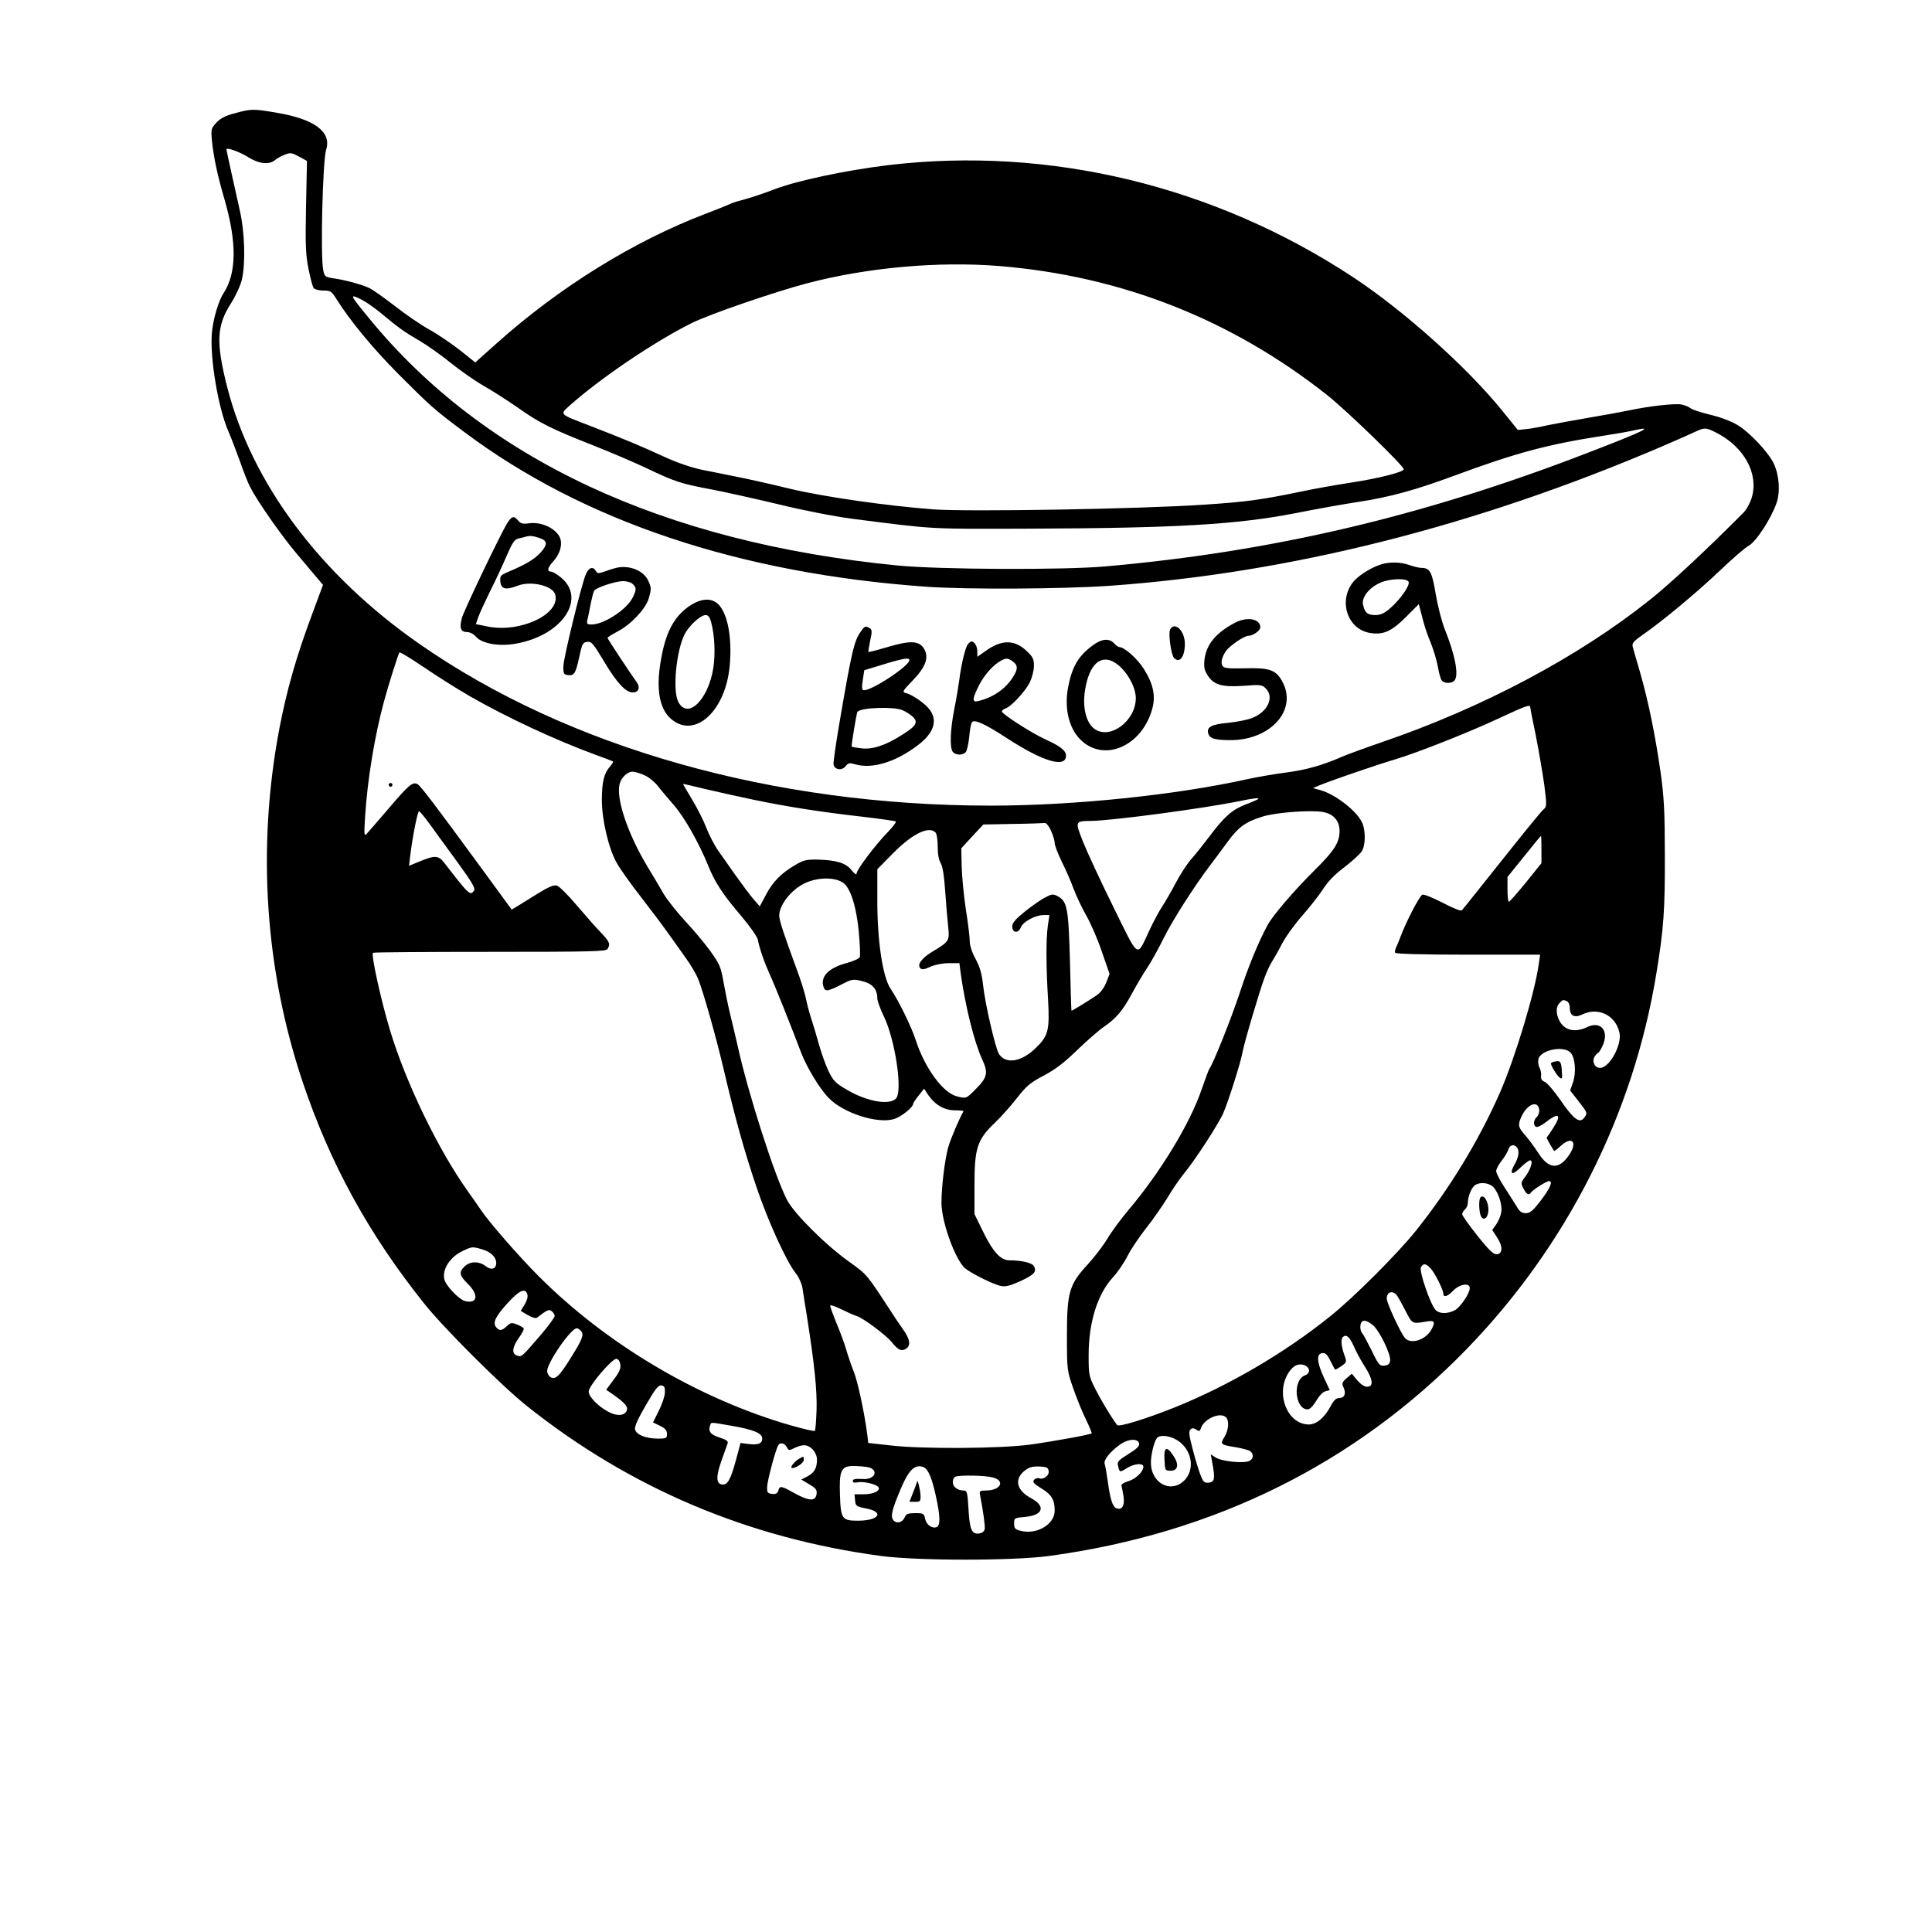 <?xml version="1.0" standalone="no"?>
<!DOCTYPE svg PUBLIC "-//W3C//DTD SVG 20010904//EN"
 "http://www.w3.org/TR/2001/REC-SVG-20010904/DTD/svg10.dtd">
<svg version="1.0" xmlns="http://www.w3.org/2000/svg"
 width="1024pt" height="1024pt" viewBox="0 0 1024 1024"
 preserveAspectRatio="xMidYMid meet">
<g transform="translate(0,1024) scale(0.1,-0.1)"
fill="#000000" stroke="none">
<path d="M1246 9640 c-51 -13 -78 -27 -99 -50 -28 -30 -29 -35 -24 -93 9 -90
30 -187 65 -307 68 -233 67 -396 -3 -504 -27 -40 -56 -140 -62 -211 -11 -132
33 -395 87 -520 12 -27 39 -97 60 -155 20 -58 45 -121 55 -140 38 -75 167
-260 247 -354 45 -54 96 -114 111 -132 l29 -34 -55 -148 c-86 -230 -136 -405
-176 -612 -120 -632 -77 -1281 125 -1880 145 -430 349 -802 643 -1170 103
-129 411 -437 546 -544 546 -434 1172 -699 1875 -793 194 -26 698 -26 890 0
874 118 1623 489 2213 1096 532 548 884 1244 1006 1991 39 236 46 339 45 625
0 231 -4 308 -22 438 -29 202 -64 374 -108 529 -20 67 -38 132 -41 143 -3 16
8 29 53 60 103 71 286 223 409 340 66 63 135 123 154 133 39 21 120 146 147
226 21 61 14 148 -15 210 -30 61 -128 165 -193 204 -32 19 -92 42 -144 54 -49
12 -96 27 -105 35 -8 7 -29 15 -46 19 -35 7 -176 -9 -278 -31 -38 -8 -137 -26
-220 -40 -82 -14 -178 -32 -213 -39 -34 -8 -83 -17 -110 -20 l-47 -5 -85 105
c-187 230 -520 528 -790 706 -734 483 -1607 694 -2460 593 -225 -27 -490 -83
-610 -130 -47 -18 -114 -41 -148 -50 -35 -9 -71 -20 -80 -25 -10 -5 -66 -28
-127 -51 -385 -146 -780 -391 -1113 -689 l-113 -101 -80 64 c-45 35 -118 85
-163 110 -46 25 -128 82 -183 125 -56 43 -116 86 -135 95 -40 19 -127 43 -192
52 -43 7 -46 10 -53 44 -15 76 -3 580 16 639 28 92 -60 159 -254 193 -133 23
-142 23 -229 -1z m68 -232 c56 -36 112 -43 143 -17 10 9 33 22 52 29 30 12 37
11 76 -10 l42 -23 -5 -241 c-4 -204 -2 -255 13 -331 10 -49 22 -96 28 -102 5
-7 28 -13 51 -13 38 0 43 -3 71 -48 73 -115 191 -258 325 -393 173 -173 188
-187 351 -309 631 -473 1461 -750 2451 -820 215 -15 720 -12 967 5 958 68
1938 315 2921 735 80 34 163 71 184 81 51 24 57 24 114 -5 146 -75 224 -216
187 -342 -8 -28 -28 -65 -43 -80 -198 -199 -391 -379 -497 -463 -381 -304
-887 -572 -1422 -755 -87 -30 -180 -64 -208 -76 -102 -45 -192 -71 -302 -85
-61 -8 -153 -24 -203 -35 -378 -84 -920 -140 -1358 -140 -1155 0 -2240 307
-3029 857 -526 366 -889 852 -1019 1362 -60 237 -56 324 20 443 26 41 50 94
58 126 20 87 15 251 -10 362 -32 142 -72 324 -72 328 0 13 70 -13 114 -40z
m3982 -578 c647 -53 1229 -282 1737 -683 105 -83 407 -376 407 -394 0 -15
-134 -49 -286 -72 -72 -11 -185 -31 -251 -45 -217 -45 -295 -56 -523 -71 -343
-23 -1240 -38 -1430 -25 -251 19 -580 66 -765 110 -93 23 -215 50 -270 61 -55
11 -142 29 -194 39 -61 13 -133 38 -205 71 -121 56 -208 92 -391 163 -164 63
-159 58 -105 107 163 145 448 338 645 436 91 46 443 167 615 212 317 83 692
117 1016 91z m-3376 -180 c21 -11 67 -43 102 -72 87 -73 122 -98 203 -145 39
-23 112 -74 162 -115 51 -41 131 -97 178 -124 48 -27 130 -80 183 -117 113
-80 176 -111 402 -200 91 -36 217 -90 280 -120 149 -71 180 -81 346 -112 77
-15 238 -51 359 -80 132 -32 286 -62 385 -75 439 -56 394 -54 940 -52 769 3
1092 21 1406 82 110 22 261 49 335 60 165 25 305 64 502 137 333 123 496 167
792 213 66 10 142 23 169 30 112 25 43 -8 -254 -122 -868 -335 -1667 -522
-2550 -600 -225 -20 -882 -17 -1105 5 -1242 122 -2189 565 -2798 1309 -106
129 -108 134 -37 98z m570 -2100 c199 -114 455 -233 665 -310 50 -18 92 -34
94 -36 3 -2 -5 -14 -16 -27 -31 -34 -43 -82 -43 -177 0 -106 36 -258 79 -334
16 -29 73 -110 128 -180 54 -70 118 -155 142 -189 24 -34 67 -93 94 -132 28
-38 58 -90 68 -115 29 -75 94 -305 134 -475 61 -261 111 -439 174 -625 61
-182 160 -398 209 -459 16 -20 31 -54 35 -76 3 -22 13 -85 22 -140 42 -265 56
-404 53 -507 -2 -58 -6 -109 -9 -112 -3 -3 -60 10 -127 29 -489 141 -976 429
-1338 792 -103 103 -264 288 -303 347 -9 13 -41 60 -72 103 -156 219 -328 574
-412 853 -47 156 -101 399 -90 410 3 3 281 5 619 5 536 0 616 2 624 15 16 26
11 38 -32 84 -24 24 -81 89 -128 144 -47 56 -95 104 -108 108 -17 5 -43 -6
-100 -41 -42 -26 -91 -56 -108 -67 l-32 -19 -163 223 c-246 336 -319 432 -336
442 -25 14 -47 -4 -153 -129 -57 -66 -109 -127 -117 -135 -13 -13 -14 -3 -8
90 12 195 51 432 101 615 24 88 73 243 81 257 2 4 59 -31 126 -76 67 -46 178
-116 247 -156z m5620 -56 c0 -3 13 -72 30 -152 16 -81 36 -199 45 -262 14
-109 13 -116 -4 -130 -10 -8 -82 -96 -161 -195 -171 -214 -260 -327 -272 -340
-5 -5 -44 10 -101 40 -52 27 -100 46 -108 43 -15 -6 -86 -142 -116 -223 -8
-22 -19 -48 -24 -58 -5 -10 -7 -22 -4 -27 4 -6 155 -10 387 -10 l381 0 -7 -48
c-20 -149 -125 -498 -206 -683 -111 -253 -268 -511 -447 -734 -95 -119 -330
-354 -452 -451 -242 -195 -535 -366 -821 -482 -152 -61 -300 -107 -309 -95
-33 44 -85 131 -115 190 -35 70 -36 76 -36 181 0 173 47 324 129 412 23 25 57
74 76 111 18 36 63 103 100 150 37 46 87 119 113 161 25 43 64 99 85 125 59
71 184 263 211 324 26 60 91 264 101 319 8 48 92 332 118 400 11 30 28 66 37
80 9 14 34 57 54 96 20 39 68 105 105 147 38 43 88 106 111 141 28 44 65 82
116 120 40 31 81 68 91 83 22 33 22 117 0 158 -31 61 -140 144 -215 166 l-43
12 33 14 c62 26 313 112 402 138 112 33 404 148 566 225 120 56 150 67 150 54z
m-4694 -363 c23 -10 54 -36 70 -56 16 -21 55 -67 87 -104 57 -66 131 -198 181
-320 35 -87 75 -149 173 -264 46 -54 85 -110 89 -125 11 -55 36 -125 65 -189
28 -61 111 -269 165 -412 30 -78 99 -193 147 -241 77 -80 259 -138 346 -111
37 11 101 62 101 81 0 4 13 24 29 43 l29 37 22 -34 c37 -53 86 -81 142 -81 26
0 47 -2 45 -5 -20 -33 -69 -147 -81 -190 -18 -64 -36 -209 -36 -296 0 -99 73
-301 125 -346 32 -27 152 -87 191 -94 25 -5 50 2 103 26 73 34 87 50 71 79 -9
18 -66 31 -131 31 -45 0 -86 45 -137 149 l-47 96 0 155 c0 195 15 240 107 328
33 31 86 91 118 132 51 65 71 82 142 119 61 32 109 69 178 136 52 50 115 105
140 122 66 45 102 88 150 178 24 44 60 105 81 136 20 30 59 100 86 155 49 99
162 275 248 389 25 33 67 89 93 125 56 76 92 103 181 131 70 23 259 37 324 25
55 -10 87 -47 87 -100 0 -62 -27 -105 -140 -216 -103 -103 -215 -233 -242
-284 -48 -89 -101 -217 -148 -361 -46 -138 -138 -369 -160 -400 -4 -5 -22 -55
-41 -109 -61 -180 -218 -439 -390 -642 -37 -44 -87 -111 -110 -150 -23 -38
-70 -99 -104 -136 -98 -106 -110 -148 -110 -378 0 -183 1 -186 34 -280 18 -52
48 -126 67 -164 18 -38 32 -71 30 -73 -6 -7 -205 -43 -328 -60 -157 -21 -571
-24 -739 -4 l-117 13 -5 42 c-16 123 -50 279 -71 334 -14 35 -32 88 -41 119
-9 31 -32 94 -51 139 -19 46 -34 88 -34 94 0 5 26 -3 58 -19 31 -15 68 -32 82
-36 34 -10 153 -99 186 -138 35 -43 50 -50 74 -37 29 16 25 51 -15 106 -19 27
-47 68 -62 92 -131 201 -126 195 -223 265 -124 88 -290 254 -328 326 -66 127
-208 569 -263 821 -11 47 -28 121 -39 165 -11 44 -26 120 -35 169 -14 81 -20
95 -70 165 -30 42 -91 114 -135 161 -43 47 -93 110 -111 140 -17 30 -59 100
-92 155 -101 170 -162 352 -143 429 9 35 41 66 69 66 12 0 41 -9 63 -19z m579
-130 c177 -37 364 -66 578 -90 93 -11 171 -22 175 -25 3 -4 -17 -30 -45 -59
-65 -67 -163 -197 -163 -217 0 -9 -10 -2 -26 17 -30 39 -80 54 -179 57 -61 1
-77 -3 -119 -28 -74 -43 -120 -89 -156 -158 l-33 -62 -34 39 c-18 21 -61 79
-96 128 -34 49 -77 110 -95 135 -17 26 -44 77 -58 114 -14 37 -48 104 -75 149
-27 45 -49 83 -49 84 0 1 53 -11 118 -27 64 -15 180 -41 257 -57z m2675 5 c0
-2 -31 -16 -68 -30 -74 -29 -113 -64 -197 -176 -27 -36 -67 -86 -89 -111 -23
-25 -61 -84 -85 -130 -24 -46 -57 -102 -72 -125 -15 -22 -45 -78 -67 -125 -69
-147 -52 -158 -192 126 -67 136 -139 291 -160 344 -43 109 -43 109 44 110 117
2 595 66 786 105 71 15 100 18 100 12z m-4393 -133 c27 -38 93 -128 147 -202
76 -105 96 -138 89 -150 -20 -31 -26 -25 -156 143 -33 43 -50 44 -131 11 l-58
-24 6 52 c13 105 39 237 47 237 4 0 29 -30 56 -67z m3293 -35 c11 -24 20 -53
20 -66 0 -12 17 -57 38 -100 21 -42 49 -106 62 -142 13 -36 43 -99 66 -140 24
-41 62 -128 84 -194 l41 -118 -17 -44 c-10 -26 -30 -54 -48 -67 -36 -25 -135
-86 -137 -84 -1 1 -5 119 -8 262 -8 283 -14 317 -65 345 -25 13 -31 12 -69 -8
-23 -12 -71 -46 -107 -75 -48 -39 -65 -59 -65 -77 0 -35 32 -39 45 -6 11 30
77 66 121 66 l31 0 -9 -62 c-9 -71 -9 -204 2 -388 9 -162 1 -192 -69 -258 -74
-71 -155 -83 -191 -29 -19 29 -75 271 -85 370 -6 56 -17 93 -39 134 -19 34
-31 71 -31 93 0 21 -9 97 -21 171 -11 74 -21 177 -22 229 l-2 94 58 63 59 63
157 3 c86 1 162 4 169 5 7 1 22 -17 32 -40z m-612 -10 c7 -7 12 -39 12 -75 0
-41 6 -72 16 -88 10 -16 18 -65 24 -152 5 -70 12 -155 16 -189 7 -70 4 -75
-81 -126 -59 -35 -86 -71 -67 -90 8 -8 22 -7 53 8 25 11 65 19 98 19 l56 0 7
-55 c25 -177 72 -364 113 -453 34 -73 29 -97 -33 -159 -51 -52 -51 -52 -103
-38 -73 20 -168 151 -215 296 -23 72 -92 212 -134 274 -41 61 -70 249 -70 464
l0 169 78 79 c105 108 194 152 230 116z m3212 -91 l0 -72 -82 -102 c-46 -56
-86 -102 -90 -102 -5 -1 -8 29 -8 65 l0 66 88 109 c48 60 88 109 90 109 1 0 2
-33 2 -73z m-3701 -176 c39 -27 71 -129 83 -263 6 -65 8 -124 5 -131 -3 -8
-35 -22 -72 -32 -96 -26 -140 -74 -119 -129 9 -23 23 -20 92 15 58 30 62 31
111 19 55 -13 81 -43 81 -92 0 -13 16 -57 36 -98 57 -120 97 -378 66 -428 -28
-43 -154 -23 -265 43 -60 35 -71 47 -97 101 -16 34 -38 97 -50 140 -12 44 -30
104 -40 134 -10 30 -23 80 -29 110 -6 30 -29 102 -51 160 -65 177 -90 252 -90
277 0 55 60 133 130 169 69 35 163 37 209 5z m3835 -627 c9 -4 16 -18 16 -34
0 -44 24 -57 66 -37 84 41 175 -3 197 -94 16 -64 -52 -189 -102 -189 -29 0
-45 34 -29 60 7 11 16 20 19 20 3 0 14 18 24 39 34 77 -10 131 -81 98 -65 -32
-122 -19 -149 33 -19 37 -19 74 1 94 18 18 17 18 38 10z m21 -274 c24 -27 30
-105 12 -157 l-15 -43 44 -56 c49 -63 49 -63 30 -89 -23 -31 -56 -7 -123 91
-34 49 -72 94 -84 99 -17 7 -23 17 -21 32 2 12 -2 32 -8 44 -7 11 -9 32 -6 46
13 49 135 73 171 33z m-167 -301 c2 -14 -4 -31 -12 -39 -19 -15 -21 -47 -3
-53 6 -2 28 8 47 23 74 58 90 44 39 -34 l-32 -47 19 -35 c10 -18 20 -34 22
-34 3 0 20 13 38 30 58 50 86 15 41 -51 -54 -80 -108 -77 -163 9 -20 31 -52
74 -70 95 -38 42 -41 55 -18 103 30 63 86 83 92 33z m-110 -222 c2 -16 -6 -44
-18 -64 -33 -56 -18 -68 28 -22 22 21 45 39 52 39 18 0 3 -48 -26 -87 -24 -31
-24 -34 -9 -63 16 -31 29 -38 40 -20 9 14 82 60 95 60 22 0 7 -36 -42 -101
-43 -56 -58 -69 -81 -69 -21 0 -33 8 -48 35 -12 20 -41 65 -65 102 -24 37 -44
75 -44 86 0 10 13 35 29 55 16 20 32 47 36 60 10 34 49 26 53 -11z m-141 -182
c30 -21 57 -97 50 -140 -3 -19 -15 -48 -27 -65 l-21 -29 26 -40 c31 -46 30
-85 -1 -89 -17 -2 -40 19 -103 98 -44 55 -81 107 -81 114 0 8 7 19 15 26 8 7
15 23 15 36 0 32 18 77 37 92 23 16 64 15 90 -3z m-5354 -336 c47 -13 77 -41
77 -73 0 -33 -27 -40 -57 -16 -34 26 -81 26 -110 -2 -32 -30 -29 -48 17 -93
59 -58 51 -107 -15 -91 -32 8 -103 82 -110 116 -12 54 31 119 100 151 47 22
49 22 98 8z m5028 -100 c22 -22 69 -115 69 -136 0 -22 24 -14 53 17 33 34 87
43 87 13 0 -29 -50 -102 -80 -118 -39 -20 -83 -19 -102 3 -28 31 -87 205 -77
225 13 22 24 22 50 -4z m-4786 -139 c4 -13 -2 -33 -14 -54 l-21 -34 37 -22
c23 -13 42 -19 49 -14 56 43 64 46 79 34 8 -7 15 -18 15 -25 0 -7 -32 -51 -71
-97 -104 -121 -104 -121 -128 -113 -30 9 -27 44 9 94 17 23 28 46 26 50 -3 5
-19 14 -36 21 -28 11 -33 10 -54 -9 -26 -25 -39 -26 -56 -6 -20 24 -5 56 60
128 63 69 94 82 105 47z m4606 -2 c6 -7 27 -44 47 -83 39 -75 35 -72 115 -59
41 7 46 -3 23 -44 -30 -54 -108 -79 -139 -44 -23 25 -97 186 -97 209 0 34 28
45 51 21z m-124 -162 c35 -29 96 -156 91 -188 -2 -17 -11 -24 -30 -26 -25 -3
-31 3 -68 80 -23 46 -45 87 -51 93 -5 5 -9 19 -9 30 0 42 25 46 67 11z m-4197
-31 c16 -19 7 -43 -53 -139 -62 -100 -82 -119 -108 -106 -10 6 -19 21 -19 33
0 45 126 227 157 227 6 0 16 -7 23 -15z m4094 -77 c12 -29 39 -79 59 -110 44
-68 49 -108 13 -108 -15 0 -34 13 -53 35 l-28 34 -28 -24 c-24 -21 -26 -27
-16 -49 15 -32 5 -56 -23 -56 -17 0 -29 -12 -47 -46 -32 -59 -74 -94 -114 -94
-111 0 -176 156 -112 267 16 27 35 45 52 49 51 13 86 -38 39 -56 -66 -25 -53
-180 15 -180 11 0 29 18 45 45 15 26 36 48 49 51 l23 6 -30 64 c-38 82 -42
128 -11 132 17 3 27 -6 44 -40 12 -24 23 -45 25 -47 1 -2 16 6 33 18 30 21 30
22 15 63 -15 43 -18 81 -7 91 17 17 35 3 57 -45z m-3886 -101 c3 -21 -7 -43
-36 -80 l-39 -53 35 -24 c69 -49 84 -68 72 -90 -13 -25 -54 -26 -97 -2 -53 28
-103 80 -103 106 0 31 126 178 148 174 10 -2 18 -15 20 -31z m236 -147 c0 -19
-15 -63 -32 -97 l-31 -62 37 -18 c28 -14 37 -24 37 -43 0 -23 -3 -25 -50 -25
-63 1 -111 20 -119 48 -4 15 14 55 57 129 49 85 66 107 82 105 16 -2 20 -9 19
-37z m2974 -132 c18 -18 14 -67 -8 -104 -25 -39 -21 -42 62 -55 34 -6 68 -15
75 -21 22 -18 15 -47 -13 -54 -40 -10 -142 2 -171 21 l-26 17 8 -43 c16 -86
13 -104 -17 -107 -23 -3 -30 2 -43 35 -9 21 -28 82 -42 136 -20 76 -24 100
-14 110 9 9 16 9 31 0 16 -11 20 -9 25 7 16 50 103 88 133 58z m-2626 -44
c123 -21 168 -40 168 -69 0 -27 -23 -35 -77 -28 l-38 5 -24 -89 c-29 -107 -45
-135 -74 -131 -32 4 -33 43 -2 129 15 41 29 81 32 90 3 11 -9 19 -44 30 -47
15 -61 33 -49 65 7 17 -3 17 108 -2z m2352 -69 c94 -45 118 -168 45 -229 -71
-60 -169 -2 -169 101 0 43 17 112 32 131 14 16 53 15 92 -3z m-186 -27 c2 -13
-15 -29 -58 -55 -54 -34 -60 -41 -54 -63 8 -35 9 -35 47 -11 39 24 87 28 87 7
0 -26 -41 -66 -81 -77 -24 -8 -38 -17 -35 -24 2 -7 7 -32 11 -57 7 -48 -8 -74
-38 -62 -20 7 -33 49 -46 145 -6 41 -13 82 -16 90 -7 20 27 63 79 101 46 33
98 36 104 6z m-1868 -18 c10 -19 13 -19 40 -5 16 8 39 15 51 15 35 0 69 -38
69 -77 0 -45 -14 -69 -52 -89 l-31 -16 42 -25 c35 -21 42 -29 39 -51 -5 -40
-38 -39 -114 2 -75 42 -81 43 -89 15 -5 -15 -14 -19 -33 -17 -24 3 -27 7 -26
38 1 33 45 198 59 220 10 17 34 11 45 -10z m428 -106 c62 -12 42 -67 -23 -63
-46 2 -55 0 -55 -12 0 -7 9 -9 23 -6 27 7 95 -7 111 -23 18 -19 -22 -40 -77
-40 l-48 0 3 -32 c3 -30 6 -33 58 -43 100 -19 69 -65 -44 -65 -83 0 -90 10
-94 135 -5 132 6 155 72 155 24 0 57 -3 74 -6z m297 0 c24 -10 44 -56 65 -152
24 -108 25 -158 4 -166 -24 -9 -54 12 -61 45 -5 27 -9 29 -52 29 -38 0 -48 -4
-56 -22 -12 -29 -45 -36 -61 -14 -15 21 -6 55 41 167 42 99 74 130 120 113z
m663 -21 c4 -24 -27 -47 -51 -38 -7 3 -19 -1 -26 -8 -10 -12 -3 -20 39 -46 54
-33 70 -60 70 -118 0 -72 -94 -128 -179 -107 -31 8 -36 13 -36 39 0 29 1 30
58 35 97 9 111 57 31 100 -74 39 -89 97 -38 141 27 23 44 28 89 26 33 -2 41
-6 43 -24z m-295 -34 c67 -18 40 -69 -38 -69 -31 0 -35 -3 -31 -22 18 -92 28
-166 25 -183 -3 -13 -14 -21 -31 -23 -38 -4 -49 22 -55 134 -5 84 -8 94 -25
94 -33 0 -58 19 -58 45 0 13 6 26 13 28 23 10 162 7 200 -4z"/>
<path d="M2689 7468 c-38 -62 -230 -463 -241 -504 -14 -52 -6 -74 27 -74 15 0
35 -10 48 -25 32 -37 125 -53 214 -36 248 45 376 244 230 355 -19 15 -39 26
-45 26 -24 0 -21 20 8 52 33 35 49 79 42 115 -11 55 -98 101 -172 89 -28 -4
-40 -1 -53 14 -23 28 -34 25 -58 -12z m169 -79 c45 -15 46 -34 7 -78 -33 -36
-81 -64 -178 -105 -34 -15 -38 -20 -35 -49 4 -40 29 -46 93 -21 71 27 186 -1
198 -48 28 -104 -189 -205 -362 -168 l-59 12 13 37 c7 20 35 81 62 136 28 55
67 139 88 188 31 72 42 88 64 93 14 3 31 7 36 9 20 7 42 5 73 -6z"/>
<path d="M7309 7245 c-52 -19 -113 -59 -138 -91 -79 -101 -28 -251 92 -269 70
-11 113 9 189 85 l68 68 11 -42 c20 -79 27 -101 53 -165 14 -35 31 -91 37
-125 6 -34 15 -67 21 -73 13 -16 50 -17 66 -1 26 26 5 137 -52 277 -14 36 -35
117 -46 180 -20 121 -31 141 -76 141 -12 0 -41 7 -64 15 -51 18 -112 18 -161
0z m157 -89 c8 -20 -46 -95 -98 -140 -31 -27 -51 -36 -79 -36 -41 0 -56 13
-65 57 -7 37 32 88 91 114 49 23 143 26 151 5z"/>
<path d="M3280 7233 c-14 -2 -45 -11 -69 -20 -40 -14 -44 -14 -53 1 -15 26
-38 18 -53 -18 -24 -57 -117 -438 -119 -486 -1 -40 2 -45 23 -48 34 -5 42 8
61 95 15 71 19 78 42 81 23 3 32 -8 89 -103 68 -114 115 -165 153 -165 31 0
41 27 21 54 -31 42 -155 230 -155 235 0 4 25 19 55 35 68 35 147 119 163 173
15 51 15 58 -3 97 -24 49 -89 78 -155 69z m74 -89 c20 -19 20 -28 0 -70 -30
-63 -151 -143 -218 -144 -24 0 -27 3 -23 23 3 12 11 49 17 83 7 34 15 66 19
73 11 17 111 50 153 51 20 0 44 -7 52 -16z"/>
<path d="M3654 7028 c-84 -58 -128 -143 -153 -298 -24 -145 -5 -247 54 -299
126 -111 292 39 313 284 12 140 -9 260 -54 315 -37 43 -94 42 -160 -2z m115
-85 c19 -70 23 -168 12 -242 -27 -171 -136 -277 -186 -181 -31 60 -11 270 34
359 24 46 84 101 111 101 14 0 22 -11 29 -37z"/>
<path d="M6545 6939 c-102 -54 -152 -116 -161 -196 -4 -38 -1 -55 16 -81 32
-52 76 -65 191 -57 90 7 98 6 118 -14 46 -46 11 -123 -71 -156 -24 -10 -81
-21 -127 -26 -91 -8 -117 -23 -107 -57 9 -27 36 -35 121 -35 209 2 349 157
275 304 -35 68 -67 80 -198 77 -92 -2 -114 0 -122 12 -11 17 -5 44 16 77 18
28 97 83 121 83 24 0 63 28 63 45 0 46 -71 58 -135 24z"/>
<path d="M4562 6892 c-35 -48 -48 -104 -116 -502 -17 -102 -30 -193 -28 -202
5 -28 43 -34 63 -10 15 19 21 20 55 10 89 -24 211 13 327 101 84 63 107 126
68 185 -22 33 -92 83 -128 92 -23 6 -21 10 36 69 67 70 85 119 60 164 -25 45
-71 48 -190 13 -57 -17 -105 -29 -106 -28 -2 1 3 28 9 60 11 48 10 59 -2 66
-22 14 -27 13 -48 -18z m258 -151 c0 -31 -209 -168 -244 -159 -8 2 -9 17 -3
54 l8 52 67 20 c137 43 172 49 172 33z m-37 -265 c18 -7 42 -23 55 -35 30 -30
19 -49 -62 -99 -85 -54 -154 -76 -213 -68 -26 3 -47 7 -49 9 -3 3 26 180 31
185 22 22 192 28 238 8z"/>
<path d="M6202 6904 c-11 -20 5 -135 21 -152 30 -29 57 7 57 76 0 68 -53 120
-78 76z"/>
<path d="M5794 6821 c-80 -58 -113 -116 -134 -230 -20 -114 9 -222 76 -280
124 -109 315 -23 370 168 21 71 7 137 -45 218 -34 53 -102 113 -127 113 -6 0
-19 9 -29 20 -25 28 -65 25 -111 -9z m118 -95 c57 -37 108 -125 108 -186 0
-120 -135 -222 -218 -164 -45 31 -66 115 -51 207 22 138 85 193 161 143z"/>
<path d="M5130 6826 c-13 -17 -35 -105 -45 -186 -4 -30 -15 -99 -26 -153 -23
-114 -26 -211 -9 -232 16 -19 54 -19 69 -1 6 7 14 43 18 79 3 36 9 71 14 78
11 19 67 -6 185 -83 192 -125 314 -161 314 -93 0 27 -30 50 -113 88 -70 32
-227 133 -227 146 0 5 9 12 19 16 30 9 104 89 129 138 12 25 22 63 22 87 0 37
-5 48 -39 80 -64 61 -133 61 -218 -1 l-43 -30 0 28 c0 27 -15 53 -31 53 -4 0
-12 -6 -19 -14z m238 -92 c27 -19 28 -40 3 -79 -39 -65 -105 -111 -187 -131
-33 -8 -31 12 5 84 28 55 75 108 116 130 27 15 37 15 63 -4z"/>
<path d="M2060 6080 c0 -5 5 -10 10 -10 6 0 10 5 10 10 0 6 -4 10 -10 10 -5 0
-10 -4 -10 -10z"/>
<path d="M8238 4613 c-10 -2 -18 -7 -18 -9 0 -12 30 -62 45 -74 15 -12 16 -9
13 35 -3 49 -9 56 -40 48z"/>
<path d="M7847 3894 c-9 -9 -9 -61 -1 -91 8 -31 32 -29 40 3 12 45 -17 110
-39 88z"/>
<path d="M6172 2503 c3 -57 3 -58 33 -58 40 0 45 34 13 81 -35 52 -50 45 -46
-23z"/>
<path d="M4235 2508 c-22 -13 -46 -41 -40 -47 11 -10 65 23 65 40 0 22 1 22
-25 7z"/>
<path d="M4861 2388 c-1 -4 -10 -30 -21 -58 l-20 -50 30 0 c27 0 30 3 29 33
-1 29 -16 91 -18 75z"/>
</g>
</svg>

